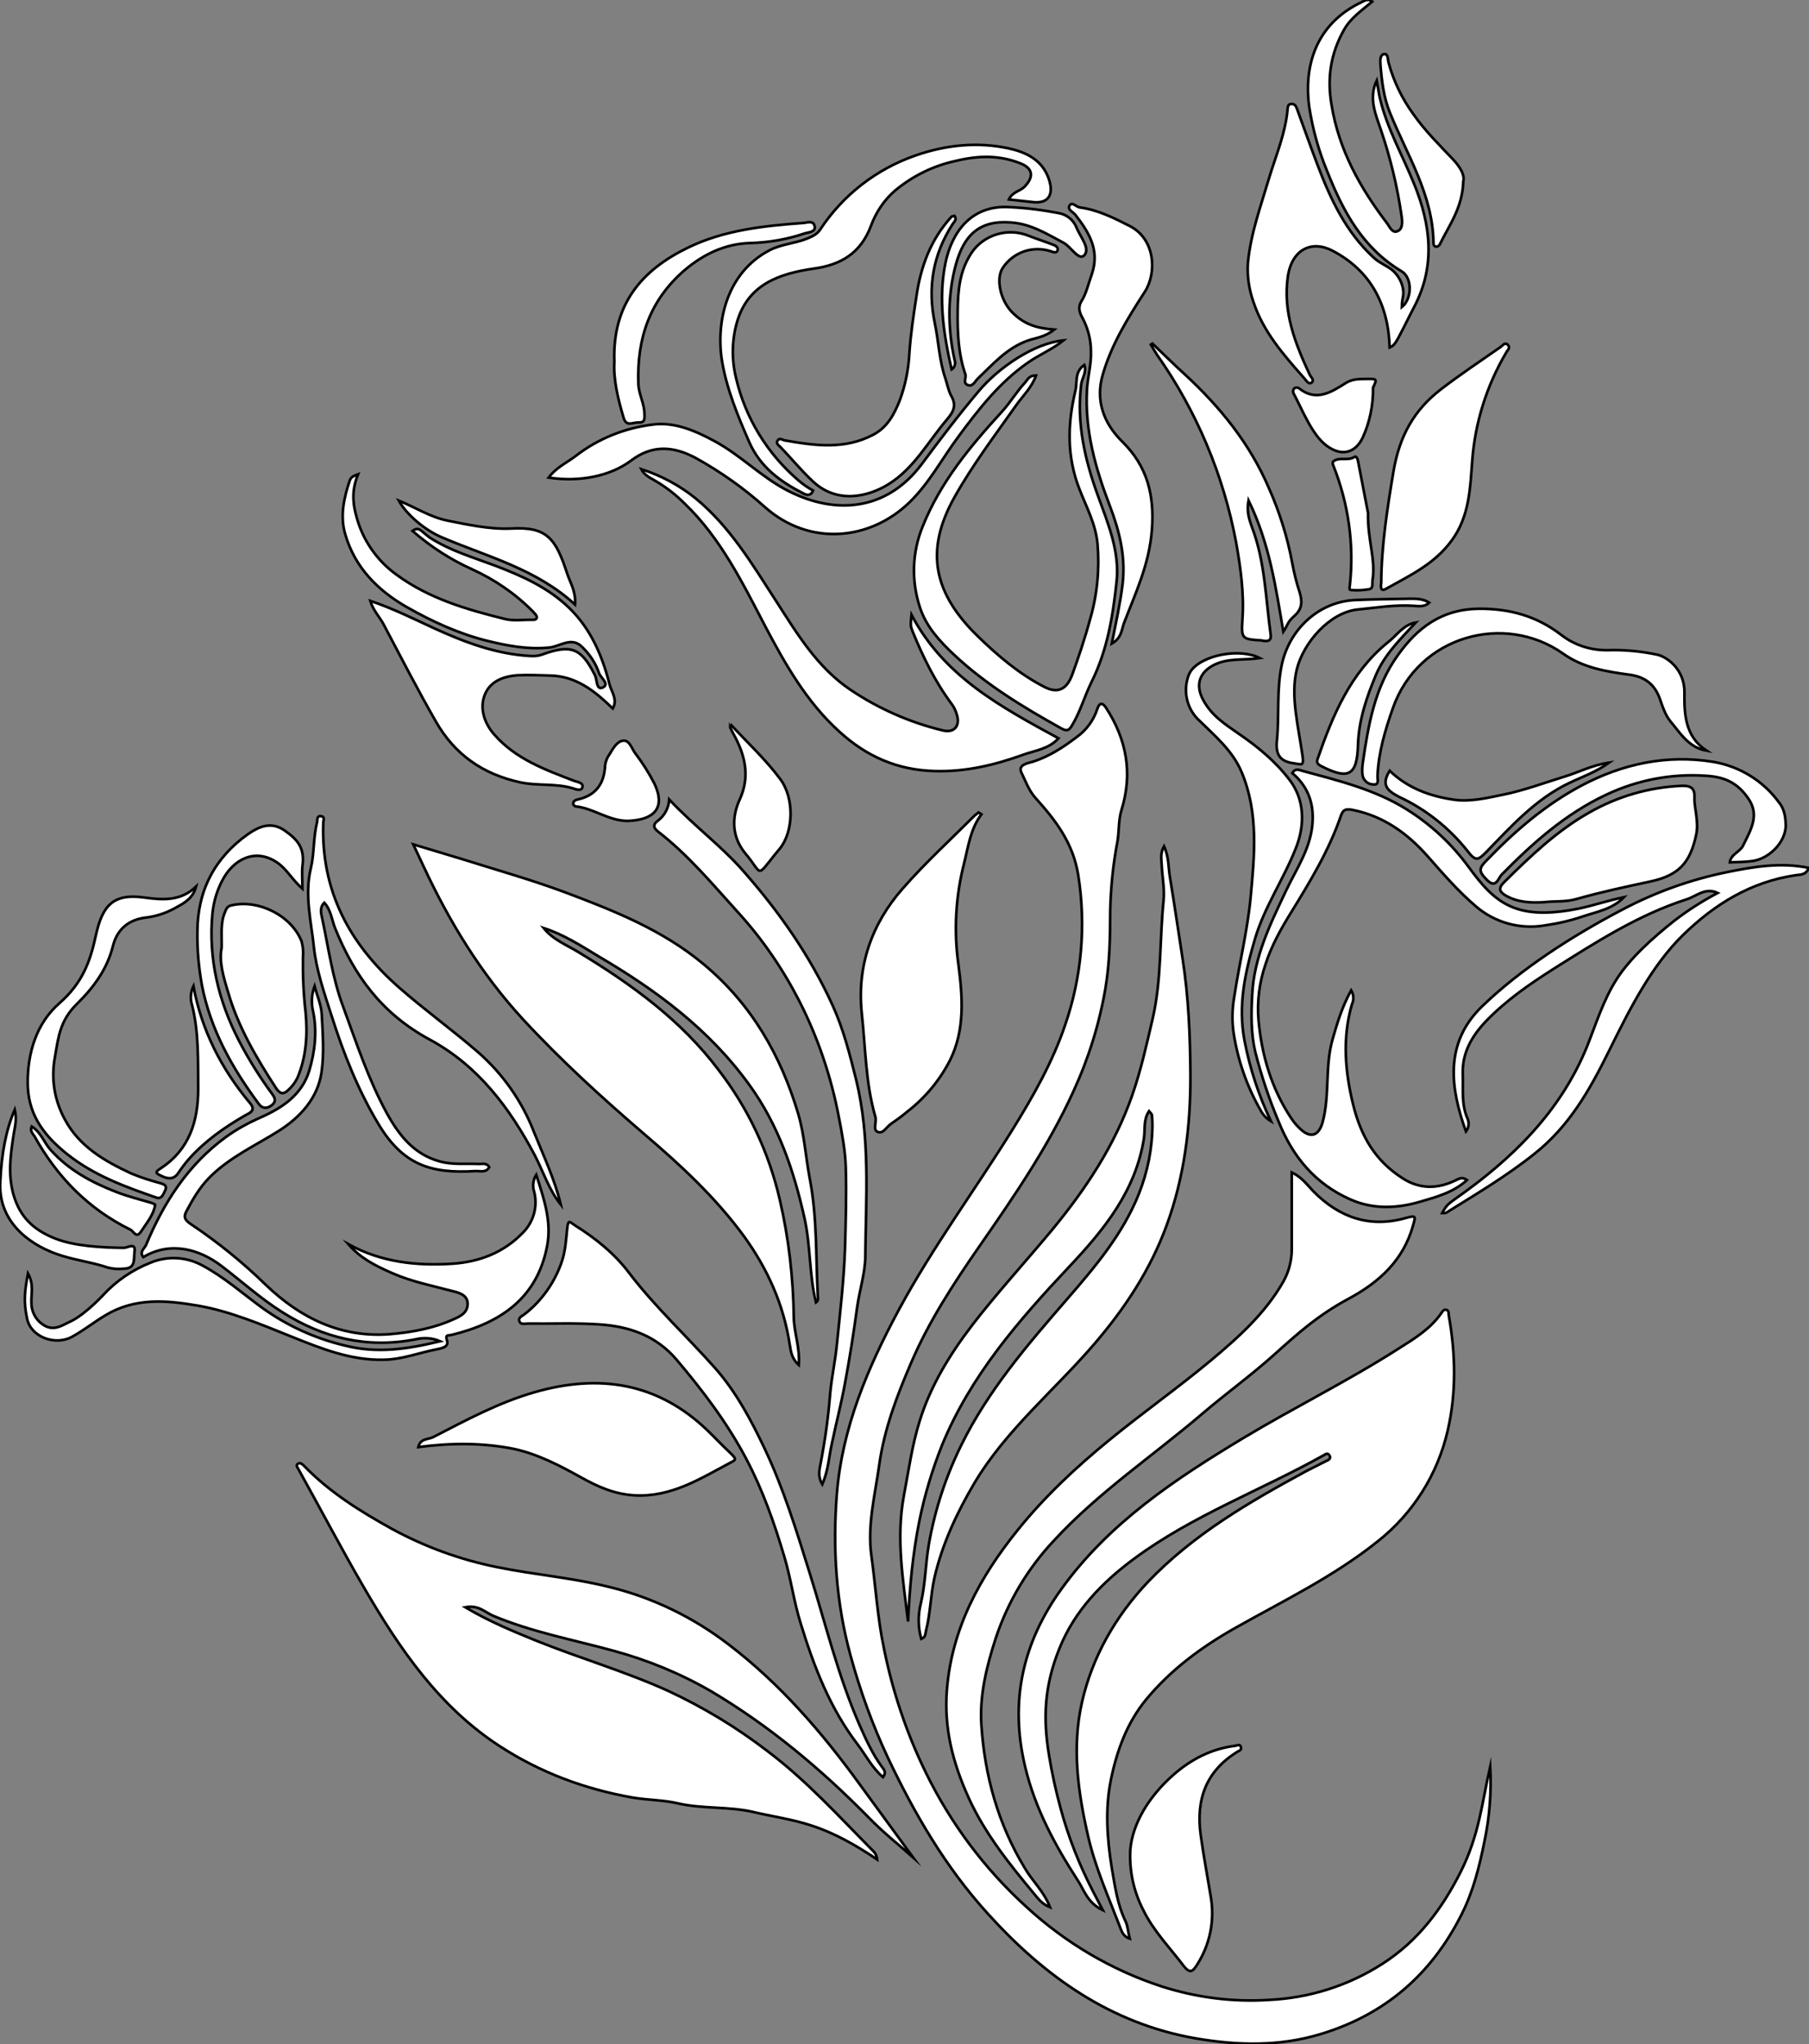 <?xml version="1.0" encoding="utf-8"?>
<!-- Generator: Adobe Illustrator 21.0.0, SVG Export Plug-In . SVG Version: 6.00 Build 0)  -->
<svg version="1.1" id="图层_1" xmlns="http://www.w3.org/2000/svg" xmlns:xlink="http://www.w3.org/1999/xlink" x="0px" y="0px"
	 viewBox="0 0 685.5 774.7" style="enable-background:new 0 0 685.5 774.7;" xml:space="preserve">
<rect x="0" y="0" width="685.5" height="774.7" fill="#808080" stroke="none"/>
<style type="text/css">
	.st0{fill:#FFFFFF;stroke:#000000;stroke-miterlimit:10;}
</style>
<title>Anime10_13_717</title>
<g>
	<path id="X66FF00M2Gra6Co13_6_" class="st0" d="M346,703.9c-4.7-4.2-11.2-9.3-16.9-15.2c-18-18.3-37.6-34.7-59.7-47.8
		c-11.6-6.7-24-11.8-36.9-15.3c-15.3-4.2-31-7.1-45.7-13.3c-3-1.3-5.5-4.2-10.5-3.2c9.1,5.4,17.9,9,26.7,12.6
		c16.6,6.7,33.9,11.7,50.2,19.1c13.3,6.2,25.9,13.8,37.6,22.8c15,11.3,27.4,25.1,40.5,38.3c0.6,0.8,1,1.8,1.1,2.8
		c-8-5.4-16.2-10.1-25.3-13c-7.1-2.3-14.4-3.3-21.6-5c-9.5-2.2-19.2-1.1-28.7-3.3c-5.6-1.3-11.4-1.2-17.2-2.2
		c-18-3.2-34.7-9.4-50-19.3c-23.2-15-38.2-37.1-51.7-60.3c-8.6-14.8-16.5-29.9-24.8-44.8c-0.4-0.7-1.1-1.5-0.2-2.1s1.8,0.3,2.5,1
		c9.6,9.9,21.2,17.1,33.1,23.7c12.5,6.8,25.9,11.7,39.9,14.5c14.1,2.9,28.5,4,42.4,7.5c16.5,4,31.9,11.5,45.3,21.8
		c19.5,14.9,35.3,33.2,49.6,52.9L346,703.9z"/>
	<path id="X66FF00M2Gra6Co13_5_" class="st0" d="M428.1,734.7c-2.6-0.9-3.1-2.9-3.8-4.7c-4.3-11.2-9.2-22.2-11.9-33.8
		c-3.9-16.9-6.3-33.9-2.4-51.1s12.7-32.6,25-45.6c17.2-18,38.4-30.3,60-42l7.5-3.8c0.9-0.4,2-0.9,1.3-2.1s-1.5-0.5-2.2-0.1
		c-23.8,13.3-49.6,22.8-71.7,39.1c-12.2,9-22.6,19.7-28.4,34s-6.3,26.5-4,40.5c1.1,6.8,2.6,13.6,4.4,20.2c3,11.1,7.2,21.7,12.5,31.9
		l3.5,6.7c-5.9-2.8-7.1-7.7-9.5-11.3c-8.6-13.3-16.1-27.1-19.9-42.9c-6-24.9-1-47.1,13.7-67.5c18-25,43-41.6,68.9-57.2
		c19.3-11.6,39.6-21.6,58.7-33.8c6-3.8,12.2-7.5,16.4-13.6c0.5-0.7,0.9-1.5,1.9-1.2s0.8,1.3,0.9,2.1c2.6,14.6,2.9,29.4-0.4,43.6
		c-3.8,16.6-13.1,31.4-26.5,42c-16.7,13.4-35.9,22.6-54.3,33c-12.7,7.2-24.3,15.8-33.6,27.1c-7.1,8.7-10.9,19-13.2,30.1
		s-1.5,22.5,0.3,33.6c1.2,6.9,2.1,13.9,5.3,20.4C427.4,730.2,427.5,732.4,428.1,734.7z"/>
	<path id="X038203M2Gra6Co14" class="st0" d="M564.7,669.4c0.5,9.6-0.2,19.1-2.2,28.5c-1.9,9.5-4.2,18.7-8.5,27.3
		c-11.4,22.9-29.1,38.3-53.7,45.7c-15.6,4.7-31.3,4.3-47.1,1.6c-32.3-5.6-57.4-23.5-78.9-47.3c-16-17.6-27.8-37.9-37.9-59.2
		c-5.8-12.4-10.5-25.4-14.1-38.6c-5.5-20-6.8-40.5-5.2-61.1c2-25.2,11.7-48,23.6-70.1c12.8-23.7,28.9-45.4,43.1-68.3
		c7.8-12.6,15.1-25.5,19.8-39.4c6.3-18.2,8-37.7,5-56.8c-2-12.4-8.6-20.8-16.2-29.3c-2.6-2.9-3.7-6.3-5.3-9.5s2.6-3.7,4.5-4.3
		c6.1-2,11.3-5.4,16.3-9.2c3.7-2.6,6.5-6.4,7.9-10.7c0.8-2.4,1.9-2.6,3.3-0.5c7.8,12,10.2,24.8,5.9,38.7c-1.2,3.8-0.9,7.8-1.5,11.7
		c-1.7,8.8-2.6,17.7-2.8,26.7c0,9.8-0.2,19.6-1.8,29.2c-2.3,13.5-6.4,26.6-12.1,39c-9.6,21.1-22.6,40-35.8,59
		c-9.7,14-19.1,28.4-25.8,44.1c-5.3,12.3-10.1,24.9-12,38.4c-1.6,11.5-4.6,23-3,34.5s2.3,23.6,4.8,35.4c3.3,16.3,8.6,32.1,15.9,47
		c9.4,19.2,22.3,36.5,38.2,50.9c14.7,13.5,32.1,23.8,51.1,30c13.1,4.2,26.9,6,40.7,5.1c15.3-0.7,30.1-5.4,43-13.7
		c13.4-8.6,22.5-20.7,29.6-34.8S561.6,683,564.7,669.4z"/>
	<path id="X66FF00M2Gra3Co13_1_" class="st0" d="M206,351.7c3.5,4.4,8.7,6.4,13.3,9.2c20,12.1,38.8,25.7,53,44.6
		c11.2,14.5,19.1,31.3,23.2,49.2c3.4,14.6,5.1,29.6,5.3,44.6c0.1,5.8,2.4,11.4,1.9,18c-2.7-2.4-3-5.1-3.4-7.5
		c-2.3-15.4-8.5-29.1-17.6-41.6c-10.6-14.4-23.6-26.5-37.2-38.1c-16.2-13.9-31.9-28.2-46.4-43.9c-15.9-17.3-27.9-37-37.7-58.1
		l-3.8-8.1l18.9,5.7c13,4.1,26.2,7.8,39,12.6c18.3,6.9,36.5,14.1,52,27c18.3,15.2,29.4,34.7,36,56.9c2.3,7.8,2.8,16.2,4.3,24.2
		c2.9,14.8,2.3,29.6,3.1,44.5c0,0.9,0.4,2-0.7,2.7c-2.6-10.6-2-21.7-4.4-32.2c-4-17.8-9.8-35-20.8-50.2
		c-15.2-21.1-35.4-36-57.4-48.9C220,358.3,213.5,354.1,206,351.7z"/>
	<path id="X66FF00M2Gra6Co13_4_" class="st0" d="M344.1,614.5c-1.9-15.8-4.6-31.5-1.6-47.6c1.8-9.5,3.1-19.1,6-28.4
		c4.2-13.5,11.5-25.3,19.9-36.3s20.1-23.9,30.1-35.9c12.8-15.5,23.9-32.1,30.6-51.4c3.3-9.5,5.4-19.1,7.7-28.9
		c3.4-14.8,2.6-29.7,4.1-44.5c0.5-4.6-0.5-9.2-0.7-13.9c-0.1-2-0.6-4.2,0.9-6.9c1.9,4.2,1.6,8,2.2,11.5c1.7,10.3,3.2,20.6,4.8,30.9
		c2.3,14.7,2.9,29.4,3,44.1c0.1,19.6-2.3,39-9.1,57.4c-6.1,16.6-15.7,31.2-27.3,44.7c-15.1,17.6-33.5,32.6-45.5,52.8
		c-6.6,11.2-12.1,22.9-15.1,35.8c-1.5,6.7-1.5,13.5-3.2,20.1c-0.3,1.1,0,2.4-1.8,3.1c-1.2-4.3-1.3-8.9-0.2-13.3
		c1.8-7.5,1.8-15.2,3.1-22.7c2.3-13,6.4-25.5,12.2-37.3c10.2-20.8,25.1-38.1,40.2-55.5c10.5-12.1,21-24.5,27.1-39.7
		c3.4-8.5,5.2-17.5,5.2-26.6c0-1.2-0.1-2.3-0.2-3.5c-0.1-0.4-0.5-0.7-1.1-1.4c-2.2,3.3-1.4,6.9-1.9,10.2
		c-3.1,19.9-15,34.6-28.2,48.6c-19.2,20.4-37.5,41.4-48.3,67.7c-3.7,9.3-6.6,18.9-8.6,28.7C345.8,589.2,344.7,601.8,344.1,614.5z"/>
	<path id="X66FF00M2Gra4Co13_1_" class="st0" d="M397.9,722.8c-3.2-1.3-4.6-3.4-6.2-5.3c-9.3-11.2-18.5-22.7-24.6-36.1
		s-9.4-26.5-8.3-40.8c1.8-23.3,12.4-42.8,26.8-60.7c10.3-12.8,22.2-23.9,34.8-34.2s25.9-19.7,38.4-30.1
		c10.4-8.7,20.6-17.8,27.5-29.9c2.1-3.7,3.2-8,3.2-12.3c0-9.4,0-18.9,0-29.1c3.9,1.9,5.9,4.8,8.2,7.2c9.9,10,21.5,14,35.3,10
		c3.9-1.1,3.3-0.2,2.5,2.8c-3.7,13.3-12.8,21.6-24.5,27.9s-19.4,13.3-28.2,21.2c-8.8,7.9-18.1,14.6-26.9,22.1
		c-18.8,16.1-39.5,29.9-56.4,48.2c-10,10.6-17.6,23.3-22.2,37.2c-3.5,10.8-6.2,21.8-5.4,33.1c1.3,19.1,6.3,37.2,16.4,53.9
		C391.1,712.8,395.5,716.6,397.9,722.8z"/>
	<path id="XFF949DM2Gra7OT37_8_" class="st0" d="M132,471.5c12.5,6.9,25.9,8.3,39.6,7.4c10-0.7,19-4.1,26.2-11.4
		c4.3-4.1,6.1-10.2,4.6-15.9c-0.7-2.1-0.4-4.5,0.8-6.4c3,9.3,5.8,17.6,4.2,26.6c-3.7,20.2-17.8,29.6-36.3,34.1
		c-1.2,0.3-2.5-0.3-1.7,2.2s-2.4,2.9-3.7,3.2c-6.8,1.3-13.3,3.9-20.3,4c-12.4,0.3-23.6-4.2-34.8-8.7s-23.4-9.7-35.6-11.8
		s-23.8-3-34.8,3.5c-4.4,2.6-8.5,5.9-12.9,8.3c-6.4,3.5-15.5,0.1-17-6.7s-0.9-10.8,0.3-17.3c2.3,4.1,1.2,7.6,1.3,10.8
		c-0.1,3.3,1.4,6.5,4.1,8.4c4.2,3.1,7.6,0.4,10.9-1.1s8.4-5.9,12-9.7c5-5.5,11.3-9.8,18.2-12.5c6.5-2.7,13.9-2.2,20,1.3
		c7.9,4.3,14.6,10.2,21.8,15.5c9.6,7,20.5,12,32.1,14.7c12,3,23.3,1.3,35.8-1.7c-3-1.3-6.3-1.5-9.5-0.7
		c-18.2,3.5-34.8-0.5-50.3-10.3c-8.3-5.2-15.5-11.8-23.3-17.7s-18.8-9.5-29.4-3.2c-1.6-2,0.4-3.2,1-4.5c6.7-16.1,15.9-30.5,30.3-41
		c4-2.9,8.4-5.3,12.9-7.3c8.4-3.7,15.9-8.6,18.7-17.9c2.1-7.1,3-14.6,1.5-22.1c-0.8-3.3-0.7-6.7,0.5-9.9c0.9,3.5,2.5,7,2.7,10.5
		c0.4,7.5,1,15.1-0.1,22.4c-1.5,9.5-7.8,16.6-15.9,21.8s-19,10.1-26.7,18c-3.7,3.8-6.2,8.2-8.6,12.7c-1.2,2.2-0.4,3.4,1.7,4.8
		c10.2,6.8,19.8,14.6,28.6,23.2c13,12.4,28.3,20,47,18.5c8.2-0.7,16.4-2.2,23.9-5.6c2.5-1.1,5.4-2.4,5.4-5.9s-3.6-4.3-6.1-4.9
		c-7.5-2-15.1-3.5-22.2-6.6S136.6,476.8,132,471.5z"/>
	<path id="XFF949DM2Gra3OT37_11_" class="st0" d="M526.6,131.7c-0.5-16.4-7.3-29.2-21.7-36.7c-7.9-4.1-15.4-0.5-16.9,9.9
		c-1.9,13.4,2.8,25.3,8.3,37.1c0.5,1,1.9,2.1,0.7,3s-2.1-1-2.9-1.8c-7.7-8.7-15.4-17.5-19.1-28.7c-1.7-4.8-2.5-10-2.1-15.1
		c1.1-11.1,4.9-21.4,8-31.9c2.6-8.6,6.2-16.9,7-26c0.1-1,0.1-2.1,1.5-2.1s1.7,0.9,2.1,1.9c2.6,7.1,5.1,14.2,7.8,21.3
		c4.9,12.9,10.7,25.3,21.2,35c2.1,2,4.7,2.9,7,4.7s5.2,6.3,4,10.9c-0.2,1.1-0.3,2.1-0.3,3.2c4-3.2,4-11.2-0.1-13.6
		C516.4,94,509,80.2,503,65.1c-3.3-7.9-5.6-16.2-6.9-24.7c-2.2-16.7,3.4-31.8,19.9-39.6c1.1-0.5,2.3-1.5,4-0.2
		c-3.9,3.3-8.2,6.2-10.7,10.7c-5.1,9-6.5,18.4-4.7,28.6c2.8,17,10.8,31.3,21,44.7c1,1.3,1.9,3.9,4,3s1.8-3.8,1.5-5.8
		c-1.6-11.1-4.2-21.9-7.8-32.5c-2-5.9-4.8-12.1-1.6-18.8c0.4,2.2,0.7,4.5,1.2,6.7c2.7,11.5,8.6,21.7,13,32.6
		c6.3,15.5,8.1,30.9,0.1,46.3c-2.1,4-4,8-6.1,11.9C529,129.6,528.2,131.1,526.6,131.7z"/>
	<path id="XFF949DM2Gra7OT37_7_" class="st0" d="M135.7,179.7c-2.3,5.6-2.2,10.5-0.7,15.8c2.3,9,7.8,17,15.4,22.4
		c12.3,9,26.5,13.1,41,16.7c3.3,0.8,7,0.2,10.4,0.3c0.6,0,1.4,0,1.6-0.8s-0.9-1.7-1.5-2.4c-6.6-6.7-14.5-12.1-23.1-16
		c-8.2-3.7-15.7-8.6-22.5-14.5c1.9-1.4,2.8-0.5,3.8,0.3c0.9,0.8,1.8,1.5,2.7,2.2c7.7,5,16.4,7.5,24.9,10.7
		c10.2,3.9,20.1,8.3,28.1,16.1s12.4,17.9,15.1,28.6c0.7,3,3.3,5.9,1.3,9.4c-6.9-6.7-14-12.4-24.1-12.5c-4-0.1-7.9-0.3-11.9-0.1
		c-5.7,0.4-10.5,2.4-12.5,7.4s-0.3,10.7,3.7,15.2c8.1,9.2,19.2,13.2,30.1,17.4c1.4,0.5,3.6,0.7,3.2,2.4s-2.5,0.8-3.8,0.4
		c-6.4-1.9-13.1-0.8-19.7-2.2c-14.3-3.1-24.9-10.6-32-23s-13.3-24.5-19.8-36.8c-1.5-2.9-4-5.3-5.1-9c8.6,2.9,16.4,6.8,24.2,10.4
		c11.6,5.3,23.5,9.8,36.4,10.5c1.5,0.1,3,0,4.4-0.5c11.2-4.1,15-2.5,20.2,7.9c0.8,1.6,0.4,5.8,3,4.5s-0.9-3.6-1.5-5.4
		c-1.3-3.8-3.5-7.1-6.4-9.9c-4-4.1-8.4-0.2-12.4,0.2c-8.1,0.8-15.6-0.6-23.4-2.5c-10.9-2.7-20.9-7.3-30.6-12.8
		c-11.2-6.4-19.8-15.2-23.4-27.7c-2-6.8-0.5-13.8,1.8-20.5c0.3-0.6,0.7-1.1,1.3-1.4C134.5,180.2,135.1,179.9,135.7,179.7z"/>
	<path id="X66FF00M2Gra6Co13_3_" class="st0" d="M371.9,308.6c-4.2,5.6-5,12.3-6.6,18.7c-3.2,12.5-3.9,25.6-2.1,38.4
		c1.6,12.2,2.5,24.6-3.2,36.1c-3.9,7.6-9.4,14.2-16.1,19.4c-1.9,1.6-3.9,3.1-6,4.5s-3.1,4-5.2,3.3s-0.4-3.8-1-5.8
		c-3.7-12.7-3.7-25.9-5.1-38.8c-2-18,3.6-34.2,15.5-47.7c8.5-9.7,18.1-18.5,27.3-27.7l1.4-1.1L371.9,308.6z"/>
	<path id="XFF949DM2Gra8OT37_8_" class="st0" d="M555.9,447.2c-5.1,4.7-11.6,6.4-17.7,8.2c-8.8,2.6-17.9,3-26.6-0.9
		c-13.2-5.9-21.7-16-27.1-29.5c-3.6-8.5-6.5-17.3-8.8-26.2c-1.7-7.2-1.6-14.5-1.2-21.8c0.7-14.4,6.9-26.9,12.9-39.6
		c4-8.4,9.5-16.2,10-26.1c0.4-7.5-2.1-13.6-7.7-18.3c1.1-2,2.6-1.2,3.7-0.9c13.6,3.7,27.4,7,39.6,14.6c9.3,5.8,17.3,13.3,23.7,22.1
		c4.5,6.1,9.3,12.2,16.7,15.1s16.3,2.1,24.5,0.5c5.9-1.2,11.6-3.2,17.5-4.4c-4.3,4.5-10.2,5.5-15.6,7.3c-4.7,1.6-9.5,2.7-14.4,3.4
		c-9.3,1.6-18.9-1-26.1-7.2c-6.7-5.7-12.5-12.4-18.3-19c-7.7-8.7-16.8-15.3-28.6-17.6c-2.7-0.5-3.5,0.1-4.3,2.3
		c-4.5,13.1-11.6,24.8-18.8,36.5c-3.9,6.3-7.5,12.7-9.8,19.9c-2.3,6.8-3.2,13.9-2.6,21c1.2,13.3,4.9,25.9,12.4,37.2
		c1.2,1.8,2.6,3.4,4.3,4.8c3.6,2.8,6.2,1.3,7.5-3c2.9-10.3,0.9-21.2,3.8-31.5c1.8-6.3,3.6-12.4,7.1-18.8c1,1.6,1.1,3.6,0.3,5.3
		c-3.7,12.7-2.6,25.5,0.4,37.8c3,12.3,8.5,21.6,18.9,28.2c6.4,4.1,13.1,4,19.8,0.8C552.7,446.8,554,445.8,555.9,447.2z"/>
	<path id="X66FF00M2Gra3Co13" class="st0" d="M158.5,548.4c0.8-3.4,3.8-2.8,5.7-3.8c12.4-6.4,24.8-13.1,38.4-17
		c24.4-7,46.6-3.7,65.5,14.5c2.9,2.8,5.6,5.7,8.5,8.4s2.1,2.8,0,3.9c-11.3,6-22.2,13-36,12.3c-7.7-0.4-14.1-3.3-20.4-6.8
		c-8.1-4.5-16.3-8.8-25.4-10.8C182.8,546.7,170.9,546.8,158.5,548.4z"/>
	<path id="XFF949DM2Gra3OT37_10_" class="st0" d="M401.1,279.8c-3.7,4.1-8.9,4.6-13.3,6.2c-10.8,3.9-21.9,6.6-33.8,6.2
		c-14.1-0.4-25.7-5.6-35.9-14.9c-12.4-11.2-20.5-25.5-28.2-40.1c-8.6-16.5-16.8-33.2-30.4-46.3c-3.4-3.4-7.2-6.4-11.4-8.8
		c-1.9-1.1-4-2.1-5.1-4.3c7.5,2.4,14.4,6.1,20.5,11c13.1,10.7,21.6,25.1,30.6,39c8,12.4,15.6,25.2,28.3,33.7
		c10.6,7.1,22.4,12.3,34.8,15.3c4.4,1.1,6.7-1.7,5.4-5.9c-0.4-1.4-1-2.8-1.9-4c-6.4-8.6-11-18-15-27.9c-0.7-1.9-0.7-1.9-0.3-6
		C357.7,256.4,379.3,267.9,401.1,279.8z"/>
	<path id="X66FF00M2Gra4Co13" class="st0" d="M334.6,673.5c-4.1-3.5-6.5-8.3-9.6-12.4c-10.5-13.7-16.6-29.6-21.6-45.9
		c-2.6-8.3-3.7-17-6.2-25.3c-3.8-12.8-8.2-25.3-14.5-37.2c-7.2-13.6-16.4-25.7-26.3-37.4c-7.8-9.2-18.1-12.7-29.5-13.4
		c-9-0.6-18-0.2-27-0.3c-1.1,0-2.6,0.5-3.1-0.9s1-1.9,1.9-2.6c6.6-5.1,11.5-12.1,14.2-20c1.3-3.8,1.6-8.1,2-12.2s1-2.8,3-1.5
		c7.8,4.9,15,10.7,20.5,18c9.9,13,21.9,24,32.7,36.2c7.9,9,13.6,19.7,18.7,30.5c7.2,15.2,12.1,31.3,17.1,47.3
		c6,19.2,10.7,38.8,18.8,57.3c2.4,5.4,4.8,10.8,8.3,15.6C334.8,670.5,336.1,671.4,334.6,673.5z"/>
	<path id="X009E41M2Gra8OT27_1_" class="st0" d="M311.6,562.5c-1.8-3-1.1-5.5-0.6-8.1c1.7-8.8,2.9-17.6,3.6-26.5
		c0.6-6.3,2-12.6,2.6-19.1c1.2-11.9,2.6-23.7,3-35.6c0.3-10.3,0.6-20.6,0.3-30.9c-0.2-6.3-1.4-12.6-2.6-18.8
		c-2.9-15.3-7.9-30.2-15-44.1c-6.2-12.1-13.9-23.4-23.1-33.5c-9.7-10.7-19-21.9-30.5-30.8c-1.5-1.2-2.1-2.5-0.1-4
		c2.6-1.9,4.2-4.9,4.4-8.1c9.3,9.9,19.5,17.4,27.8,26.8c13.7,15.5,25.5,32.3,34.1,51.2c4.1,9,6.5,18.5,8.9,28.1
		c5.5,22.3,3.7,44.8,3.5,67.3c-0.1,6.2-2.2,12.6-3.1,19c-1.3,9.6-2.8,19.2-4.6,28.8c-1.4,7.7-3.4,15.3-5,23
		C314.1,552.1,313.9,557.2,311.6,562.5z"/>
	<path id="XFF949DM2Gra3OT37_9_" class="st0" d="M392.6,142.3c-1.7,4.7-5,7.7-7.4,11.1c-8.1,11.5-16.6,22.7-23.5,35
		c-11.6,20.7-7.6,36.7,8.8,52.7c7.6,7.4,15.7,14.3,25.2,19.2c5,2.6,8.5,1.1,10.6-4.6c2.1-5.7,4.9-14,6.8-21.1
		c2.7-9.2,3.6-18.9,2.8-28.5c-0.7-7.5-4.2-13.9-6.8-20.6c-4.9-12.4-4.6-24.8-1.6-37.4c0.8-3.3-0.4-7.2,3.4-9.8c1,2.7-0.9,5-1.2,7.4
		c-1.8,14.7,1.4,28.6,6.4,42.3c3.8,10.5,8.3,21.1,7,32.6c-1.4,13-3.5,25.9-9.5,37.9c-2.6,5.3-4.2,11.1-7.3,16.3
		c-1.2,2-1.9,2.5-4.2,1.2c-14.4-8-28.4-16.5-40.5-27.8c-5.4-5.1-10.6-10.6-13-18c-3.3-10-3-20.8,1-30.6c6.7-16.8,18-30.4,30-43.5
		c3.3-3.6,5.7-7.8,9-11.3C389.5,143.7,390,142.3,392.6,142.3z"/>
	<path id="XFF949DM2Gra8OT37_7_" class="st0" d="M650.9,338.4c-4.7-2.2-8,1.2-11.7,2.4c-18.4,5.9-34.5,16.3-50.7,26.5
		c-9.1,5.8-17.9,11.9-25.4,19.7c-5.4,5.7-9.1,12-8.8,20.2c0.2,5.6-0.6,11.3,1.8,16.7c0.7,1.6,0.5,3.5-0.6,4.9
		c-5.8-16.1-8.4-33.3,6-47.3s34-26.7,53.3-36.8c12.5-6.6,25.9-11.4,39.7-14.2c9.8-2,20.2-3.8,30.9-1.6c-1.1,2.9-3.4,2.5-5.1,2.8
		c-16.8,2.5-30.5,10.9-42.5,22.6s-20.3,28.2-28,43.8s-15.3,28.8-28.4,39.2c-10.5,8.4-22,15.2-33.4,22.3c-0.4,0.2-0.9,0.1-1.5,0.1
		c1.6-2.9,2.2-3.4,5-5.4c21.4-15,39.7-32.8,49.8-57.5c3.5-8.7,6.2-17.7,11.3-25.7s13.7-15.7,21.9-22.2
		C639.7,344.9,645.2,341.4,650.9,338.4z"/>
	<path id="XFF949DM2Gra8OT37_6_" class="st0" d="M585.1,341.9c-5,0.3-10,0.1-14.5-2.5c-2.2-1.3-3.1-2.6-0.7-5
		c9.9-9.8,20-19.5,32.2-26.4c10.8-6.2,22.9-9.7,35.3-10.2c3.4-0.1,4.9,1,4.7,4.5s1.7,8.9,0.7,13.8c-2.3,11-6.7,15.7-17.6,18
		c-9.3,2-18.7,4-27.8,6.6C593.3,341.9,589.2,341.4,585.1,341.9z"/>
	<path id="XFF949DM2Gra3OT37_8_" class="st0" d="M421.3,243.9c1.6-8.1,3.2-15.2,4.1-22.6c1.2-10.5-1.2-20-4.8-29.5
		c-5.5-14.3-9.6-28.8-8.7-44.3c0.3-4.8,1.7-9.5,1.5-14.4c0-4.5-1.2-8.9-3.3-12.8c-1.3-2.3-1.6-4.2-0.1-6.5s2.6-6.7,3.8-10.1
		c3-9-1.2-15.7-6.3-22.3c-0.9-1.1-3.1-1.9-2.2-3.5s2.5,0.5,3.8,0.7c6.8,0.9,12.8,3.9,18.9,7c9.9,5,10.4,17.9,5.8,25
		c-6.4,9.9-12.6,19.9-15.9,31.3c-2.9,9.8,0.3,18.5,7.3,25.4c9.6,9.4,12.3,20.4,11.3,33.5s-6.2,23.9-10.6,35.4
		C425,238.7,425,241.8,421.3,243.9z"/>
	<path id="X66FF00M2Gra6Co13_2_" class="st0" d="M523.4,220.8c0.1-14.1,2.3-28.1,4.6-41.9s7.9-23.6,18.2-31.5
		c7.2-5.5,14.8-10.6,22.3-15.8c0.9-0.6,1.8-2.1,2.9-0.9s-0.2,2-0.7,3c-7.3,12.4-11.7,26.3-12.8,40.7c-0.8,10.4-1,21.1-7.7,30.3
		s-15.9,13.3-24.9,18.4C523.6,224.1,523,223.3,523.4,220.8z"/>
	<path id="XFF949DM2Gra3OT37_7_" class="st0" d="M403,129c-4.2,3.4-9.2,5.4-13.6,8.5c-10.7,7.5-18.5,17.5-26.1,27.8
		c-6.2,8.3-11.1,17.7-18.6,25c-15,14.6-37.9,16.8-54.7,2c-8-7.2-16.9-13.5-26.3-18.7c-8.7-4.7-16.7-5-24.5,0.9s-19.5,8.3-31.3,6.5
		c2.9-3.9,7-5.7,10.4-8.3c8.4-6.5,18.5-10.5,29-11.8c8.3-1.1,16.1,2.3,23.5,6.3c10,5.4,17.9,13.8,28,18.9c17.7,9,37.1,7.6,50.4-10.1
		c7-9.4,14.1-18.8,21.7-27.8S392,130,403,129z"/>
	<path id="XFF949DM2Gra3OT37_6_" class="st0" d="M382.3,75.6c1.3-2.9,4.2-3.1,5.9-4.8c3.6-3.7,3.3-6.9-1.3-8.8
		c-8.1-3.3-16.2-3.1-24.8-1c-8.4,1.8-16.3,5.7-22.9,11.2c-4.2,3.6-7.3,8.3-9.2,13.5c-3.9,10.3-11.4,14.7-21.7,16.1
		c-13,1.9-24.8,5.9-29,20.2c-2,6.9-2.1,14.2-0.4,21.2c3.5,15.1,11.8,28.7,23.6,38.8c1.7,1.5,3.6,2.8,5.6,3.9
		c-0.9,2.3-2.7,1.6-3.5,1.2c-8.8-4.5-16.5-10-20.7-19.6s-8.7-20.4-10.4-31.3c-2.2-14.9,2.2-33,18-41.3c4.5-2.4,9.7-2.6,14.4-4.5
		c2.1-0.9,3.7-1.6,4.9-3.4c8.6-13.1,21.4-23,36.2-28.1c11.5-4,23.3-5.2,35.1-2.7c6.4,1.4,12.9,4.2,15.4,11.8c1.9,5.8-0.2,9.2-6,8.6
		L382.3,75.6z"/>
	<path id="X66FF00M2Gra7Co13" class="st0" d="M428.3,701.1c0.8-9.9,7-20.4,16.7-28.8c6.6-5.7,14.2-9.6,23.1-10.7
		c0.8-0.1,1.7-0.8,2.1,0.4s-0.5,1.4-1.2,1.8c-11.9,7.3-15.9,18-14,31.7c1.1,8,2.6,15.9,3.9,23.9c1.4,8.8-0.5,17.7-5.3,25.2
		c-1.4,2.2-2.5,3.7-5,0.5c-5.3-7-11.5-13.3-15.4-21.3C429.6,716.8,427.9,709,428.3,701.1z"/>
	<path id="XFF949DM2Gra3OT37_5_" class="st0" d="M361.7,81.8c1,1.4-0.1,2.2-0.7,3.1c-7.4,11.5-9.6,23.9-6.8,37.4
		c1.5,7.1,1.7,14.4,4.1,21.3c0.7,2.2,1.2,4.8,2.2,6.5c2.2,3.8,0.5,6.3-1.6,8.8c-7.2,8.4-12.4,18.5-22.2,24.6
		c-8.1,5-19.7,7.4-28.7-1.1c-4.4-4.1-8.1-8.7-12.3-13c-0.7-0.7-1.8-1.4-1-2.5s1.7-0.2,2.7,0c11.4,2,22.7,3.6,33.6-2.2
		c5.4-2.9,7.9-7.8,10-13.1c2.1-5.7,3.3-11.7,3.6-17.8c0.5-7.3,1.6-14.5,2.7-21.7c1.6-11,5.4-21.4,13.2-29.9
		C360.6,81.9,361.2,82,361.7,81.8z"/>
	<path id="XFF949DM2Gra7OT37_6_" class="st0" d="M212.5,456.5c-4.5-5.6-6.6-12.4-9.8-18.6c-9.6-18.1-21.5-34-39.8-43.9
		s-28.6-24.2-35.9-42.2c-1.3-3.2-1.5-6.8-4.1-9.7c-1.9,1.8-1.2,4.2-0.8,6c2.4,11.2,3.9,22.7,8,33.6c5,13.6,9.5,27.4,16.5,40.2
		c4.6,8.3,10.2,15.5,19.9,18.2c4.9,1.4,9.9,0.8,14.8,1c1.4,0.1,3-0.6,4.1,1.2c-1.2,2.3-3.6,1.4-5.3,1.5c-17.2,1.1-27.6-2.6-36.8-18
		c-7.6-12.7-13.1-26.5-17.6-40.7c-2.8-8.7-5.9-17.6-6.8-26.5s-3.6-19.5-1.1-29.6c1.3-5.5,0.9-11.5,2.3-17.2c0.3-1-0.2-2.7,1.5-2.5
		s0.9,1.5,0.9,2.5c-0.9,25.7,9.8,45.9,28.9,62.6c9.6,8.4,20,15.9,29.7,24.3c9.4,8.2,16.7,18.6,21.2,30.2
		C205.9,437.9,210.2,446.9,212.5,456.5z"/>
	<path id="XFF949DM2Gra7OT37_5_" class="st0" d="M84,359.1c0.1-5.1-0.5-9.3,1.2-13.3c0.5-1.3,0.9-2.4,2.5-2.7
		c10.2-2.4,22.8,3.9,26.6,13.7c0.5,1.9,0.7,3.9,0.5,5.9c-0.1,7,0.2,14,1,20.9c0.8,8.4,0.3,16.9-3.1,24.9c-0.9,1.8-2.1,3.4-3.6,4.7
		c-1.6,1.6-3,1.4-4.4-0.7c-7.5-11.5-14.5-23.4-18.3-36.6C84.7,370.3,82.9,364.3,84,359.1z"/>
	<path id="X66FF00M2Gra6Co13_1_" class="st0" d="M436.7,130.2c4.1,3.9,8.2,8,12.4,11.8c13.3,12.3,24.5,26.1,31.7,42.9
		c4.1,9.2,7.1,18.8,8.9,28.6c0.7,3.7,1.6,7.4,2.8,11c1.1,3.7,0.9,6.3-2,8.9s-2.4,3.4-4.2,6c-2.9-17.2-5.3-33.6-13.2-49.8
		c-0.8,4.5,0.4,7.6,1.4,10.4c4.9,13,5.1,26.8,7,40.4c0.3,2.1-0.6,2.7-2.5,2.5l-1-0.2c-7.3-0.5-7.7-0.5-7.2-7.9
		c0.7-9.9-0.7-19.8-2.4-29.3c-4.8-25.6-15-49.8-30-71.1c-0.8-1.2-1.5-2.5-2.3-3.8L436.7,130.2z"/>
	<path id="XFF949DM2Gra8OT37_5_" class="st0" d="M477.4,249.4c-6.3,0.9-12.1-0.1-17.4,2.6s-7.3,7.4-4,13.4s8.3,9.1,13.3,12.6
		c7.3,5,13.9,10.4,19.4,17.6s6,16.6,2.4,25.7c-4.6,11.8-12,22.4-15.6,34.7s-6.5,24.9-3.9,38.4c2,10.5,5.4,20.8,10,30.5
		c-1.7-1-3.1-2.5-4-4.3c-5.1-8.9-8.5-18.7-10.1-28.9c-0.7-4.6-0.6-9.3,0.2-13.9c1.9-12.6,5-25,6.2-37.6c1.5-16,3.1-32.1-3.4-47.6
		c-3.4-8.1-10-13.6-16-19.5c-4.4-4-6.1-10.2-4.5-15.9c0.3-1.1,0.7-2.2,1.4-3.1C455.8,248.2,469.8,245.5,477.4,249.4z"/>
	<path id="XFF949DM2Gra8OT37_4_" class="st0" d="M646.7,284.5c-6.8-1.2-9.9-6.6-13.6-11c-2.1-2.5-3.1-5.8-4.2-8.9
		c-1.9-5.1-5.4-8.1-11.4-8.9c-8.8-1.2-17.6-2.6-25.2-8c-22.1-15.6-54.8-6.9-64.5,20.7c-2.9,8.3-5.4,16.6-5.8,25.5
		c-0.1,1.3,0.8,3.6-1.5,3.4c-2.1,0-3.9-1.5-4.2-3.6c-0.2-1.5-0.1-3,0.1-4.5c2.1-14.4,4.5-28.7,13.3-40.9
		c7.4-10.4,16.6-17.4,30.5-17.6c11.8-0.1,22,2.7,31.4,9.9c5,3.9,11.2,5.9,17.6,5.8c6.3-0.2,12.6,0.4,18.8,1.7
		c4.2,1,10.4,6,10.3,14.3C638.2,270.7,638.5,279.1,646.7,284.5z"/>
	<path id="XFF949DM2Gra7OT37_4_" class="st0" d="M74.3,336c-1.1,4.2-4.2,6.1-7.2,7.7c-3.6,2.1-7.5,3.5-11.6,4
		c-6.4,0.7-11,4.1-12.7,10.8c-2.2,8.8-7.3,15.7-13.7,22s-7,12.6-8.3,20.2c-1.5,8-0.2,16.2,3.7,23.4c5.5,10.4,15.1,15.9,25.2,20.6
		c3.6,1.5,7.3,2.7,11.1,3.7c1.6,0.5,2.6,1,1.8,2.7s-1.4,3.5-3.5,2.7c-11.8-4.1-23.4-8.3-33.5-16.3s-15.1-16.2-15.1-27.3
		s3.2-22.3,12-30s11.7-15.9,13.8-25.6c2.5-11.6,6.7-16,18.1-14.5C61.7,341.1,68.4,341.6,74.3,336z"/>
	<path id="XFF949DM2Gra8OT37_3_" class="st0" d="M676.7,312.7c0,6.4-6.2,12.7-12.6,13.6c-2.8,0.4-5.7,0.4-8.6,0.5
		c0.4-3.1,3.8-3.9,5-6.3c2.7-5.6,6.4-11.3,2.2-17.6s-9.2-8.5-16.3-8.9c-13-0.9-26,1.6-37.8,7.2c-15.5,7.3-27.8,18.3-39.6,30.3
		c-1.3,1.4-2.1,5.4-5.5,2s-3.1-4.5,0-7.6c10.7-11.1,22.1-20.9,35.8-28.2c15.7-8.3,32.4-11.8,49.8-9c10.1,1.7,19.1,7.2,25.1,15.5
		C676.4,306.9,676.6,310.2,676.7,312.7z"/>
	<path id="XFF949DM2Gra3OT37_4_" class="st0" d="M399.5,124.9c-3.6,2.9-7,3.1-10.1,4.2c-7.9,2.8-13.1,8.9-18.8,14.3
		c-1.1,1-1.9,3.3-3.9,2.5s-0.4-2.7-0.9-4.1c-2.7-7.8-3-15.9-2.9-24s0.8-15.2,5.2-21.9s13.5-9.9,21.8-6.5c3.1,1.2,6.2,2.2,9.3,3.4
		c0.9,0.3,2,1.1,1.5,2.2s-1.6,0.5-2.6,0.2c-6.8-2.2-14.2,0.4-18.1,6.3c-2.7,4-1,12.2,3.5,16.8S392.8,124.4,399.5,124.9z"/>
	<path id="XFF949DM2Gra7OT37_3_" class="st0" d="M114.6,336.8c-3.8-3.4-5.6-6.8-8.6-9.2c-7.9-6.2-16.3-3-21,4.7
		c-2.5,4.2-4,9-4.5,13.9c-1.6,17.1,2.3,33.2,10.1,48.3c3.7,7.1,7.9,13.8,12.6,20.2c1.3,1.7,1.3,3-0.3,4.2c-1.6,1.2-3.4,1.4-4.8-0.5
		c-10.1-13.6-18.3-28.1-21.6-45.1c-1.2-6.6-1.8-13.4-1.7-20.1c0-15.7,6.6-28.2,19.2-37.1c3.9-2.7,8.6-5,13.8-1.4s7.5,6.8,6.9,12.7
		C114.3,330.2,114.6,332.9,114.6,336.8z"/>
	<path id="XFF949DM2Gra3OT37_3_" class="st0" d="M232.8,137.1c-0.8-21.9,10.5-34.8,27.8-43.2c13.7-6.7,28.7-8.3,43.8-9.4
		c1.5-0.1,3.8-1.1,4.3,1.2s-2.3,2.3-3.9,2.8c-6.5,2.2-13.4,3.4-20.3,3.6c-9.5,0.2-17.8,4.1-25.1,10.3c-13.2,11.4-18.1,25.9-17.5,43
		c0.1,3.9,2.2,7.3,2.3,11.2c0,1.8,0.4,3.6-2.1,3.5s-4.7,1.8-5.8-1.8C234.1,151,232.4,143.6,232.8,137.1z"/>
	<path id="XFF949DM2Gra8OT37_2_" class="st0" d="M526.6,292.1c7,6.7,15.4,9.7,24.6,11c6.2,0.8,12.3-0.7,18.2-1.9
		c8-1.6,15.7-4.5,23.5-6.9c5.3-1.6,10.2-4.3,16.9-5.3c-5.2,3.7-10.3,5.4-15.1,7.7c-12.8,6.1-22,16.4-31.6,26.3
		c-3.1,3.2-4.1,3.3-7-0.5c-6.9-8.7-15.8-15.8-25.9-20.5C525.8,299.7,523.2,297.6,526.6,292.1z"/>
	<path id="XFF949DM2Gra3OT37_2_" class="st0" d="M554.5,68.7c-0.3,10.1-5.4,16.7-8.9,23.9c-0.6,1.2-2.4,1.3-2.4-0.5
		c-0.2-18.3-10-33.3-16.5-49.4c-2.4-5.8-3.1-12.1-3.6-18.3c-0.1-1.4-0.2-3.7,1.4-3.9s1.3,2,1.7,3.3c1.9,7,5.1,13.6,9.4,19.5
		c4.4,6.3,9.9,11.7,15.1,17.2C553.3,63.3,555.1,66.3,554.5,68.7z"/>
	<path id="XFF949DM2Gra3OT37_1_" class="st0" d="M217.9,229.1c-14.7-13.5-33.2-18.1-50.3-25.4c-6.5-2.7-13.5-8.6-16.5-14
		c6.5,2.7,12,6.3,18.5,7.6s15.9,3.4,24,3c13.8-0.8,17,3.8,21.4,17.3C216.1,220.9,218.3,224.2,217.9,229.1z"/>
	<path id="X66FF00M2Gra6Co13" class="st0" d="M277.2,274.9c6.4,6.9,13.1,13.1,18.5,20.4s5,19.9-0.2,26.3l-1.9,2.3
		c-7.2,9-4.6,7.3-11.1-0.4c-5-6-5.5-13.3-2.2-20.5c4.1-8.9,2-17.1-2.5-25.1l-1.1-2.2C276.7,275.8,276.9,275.6,277.2,274.9z"/>
	<path id="XFF949DM2Gra7OT37_2_" class="st0" d="M73.3,373.7c3.1,16.8,10.6,31.4,21.4,44.3c2.4,2.8,0.1,3.7-1.8,4.7
		c-7.8,4.5-15.1,9.6-21.2,16.4c-1.5,1.7-2.9,3.6-4.2,5.5c-1.7,2.5-3.9,2.2-6.2,1.1s-2.8-1.4-0.3-3c10.8-7.1,14.1-17.9,14.1-30
		c-0.1-10.6,0.3-21.3-2.3-31.7C72,378.6,72.2,376,73.3,373.7z"/>
	<path id="XFF949DM2Gra8OT37_1_" class="st0" d="M541.6,228.4c-1.8,1.7-3.9,1.3-5.8,1.2c-7.2-0.5-14.3,0.7-21.4,1.4
		c-10.5,1.1-20.5,12.5-23,22.7c-2.5,10.2,0.7,22,2.2,32.9c0.5,3.8-0.3,3.1-3.1,2.7c-5.8-0.7-7.2-3.6-6.6-9
		c0.9-9.4-0.2-18.8,1.8-28.3c2.8-13.4,14-24,27.8-24.6c7-0.3,14-0.4,21-0.5C536.8,226.9,539.3,226.9,541.6,228.4z"/>
	<path id="X009E41M2Gra4OT27_1_" class="st0" d="M520.3,146.9c0.1,6.5-1.2,13-3.9,18.9c-2.9,6.1-8.2,7.2-13.7,3.1s-8.9-13-12.6-20
		c-0.2-0.6-0.1-1.2,0.3-1.7c0.5-0.4,1.2-0.4,1.8-0.1c6.5,5.3,12.3,1.5,17.7-1.9c3-1.9,6-1.5,9.1-1.6
		C522.1,143.5,521.5,144.3,520.3,146.9z"/>
	<path id="X009E41M2Gra8OT27" class="st0" d="M238,311.1c-7.2,0.1-13-4.8-19.9-5.5c-0.5-0.2-0.8-0.5-0.9-1c0-1,0.8-1.4,1.6-1.6
		c7-1.5,10.2-6,10.5-13c0.2-1.5,0.8-3,1.7-4.2c1.3-2.1,2.7-4.8,5.1-5.1s3.2,2.8,4.5,4.6c2.8,3.7,5.3,7.6,7.4,11.7
		C252.4,306.4,247.7,310.7,238,311.1z"/>
	<path id="XFF949DM2Gra8OT37" class="st0" d="M536.5,235.9c-5.7,6.2-11.8,12-15.2,20.1s-6.4,16.9-6.7,26.1
		c-0.3,11.8-3.5,13.6-14,8.2c-1.3-0.7-1.8-1.3-1.3-2.7c5.7-16.5,12.4-32.5,26.4-44C529.3,240.9,531.6,236.8,536.5,235.9z"/>
	<path id="XFF949DM2Gra3OT37" class="st0" d="M360.6,140c-3.1-13.6-5.1-27-2.3-40.5c2.3-11,9.4-22,24.4-21
		c6.3,0.3,12.5,1.1,18.7,2.3c3,0.6,5.5,2.7,6.6,5.6c1.4,3.4,5.1,7.6,3,10.2s-5.1-3.1-8-4.6c-6.4-3.4-12.4-7.2-20-7.7
		c-11.8-0.9-17.7,4.7-20.8,16s-3.2,24.2-0.4,36.4C362.2,137.9,361.7,139.3,360.6,140z"/>
	<path id="XFF949DM2Gra7OT37_1_" class="st0" d="M5.6,420.5c0.9,3.9,0,6.6-0.4,9.3c-1.3,8.2-2.4,16.4,0.4,24.5s8.3,12.3,15.4,15.1
		s17.2,3.4,25.9,3.5c1.4,0,4.5-2.1,4.1,1.2s0.5,6.6-4.1,6.7c-2,0.2-4,0.1-5.9-0.4c-6.5-2.2-13.4-2.9-19.9-5.3
		c-10.9-4-21.8-12.7-21-27.2C0.6,437,2.3,428.1,5.6,420.5z"/>
	<path id="X009E41M2Gra4OT27" class="st0" d="M518.4,194.4c-0.2,10.3,3,17.7,1.7,25.5c-0.2,1.3,0.4,3.1-1.3,3.4
		c-2.3,0.4-4.6,0.5-6.9,0.3c-0.7,0-0.5-1-0.4-1.7c1.7-15.5-0.5-31.1-6.3-45.6c-0.2-0.4-0.3-1.2,0-1.4c2.3-1.9,5.4-0.1,8-1.7
		c1-0.6,1.3,1.1,1.5,2L518.4,194.4z"/>
	<path id="XFF949DM2Gra7OT37" class="st0" d="M12,426.9c3.6,2.2,4.7,6.2,7.2,8.9c6.8,7.6,15.5,12.3,24.8,15.9
		c4.3,1.7,8.8,2.8,13.2,4.1c0.6,0.2,1.6,0.6,1.6,0.8c-0.6,3.8-3.2,6.8-5.2,9.9s-2.8,0.2-4.2-0.5c-16-7.9-27.8-20-36.4-35.5
		C12.4,429.6,11.3,428.7,12,426.9z"/>
</g>
</svg>

